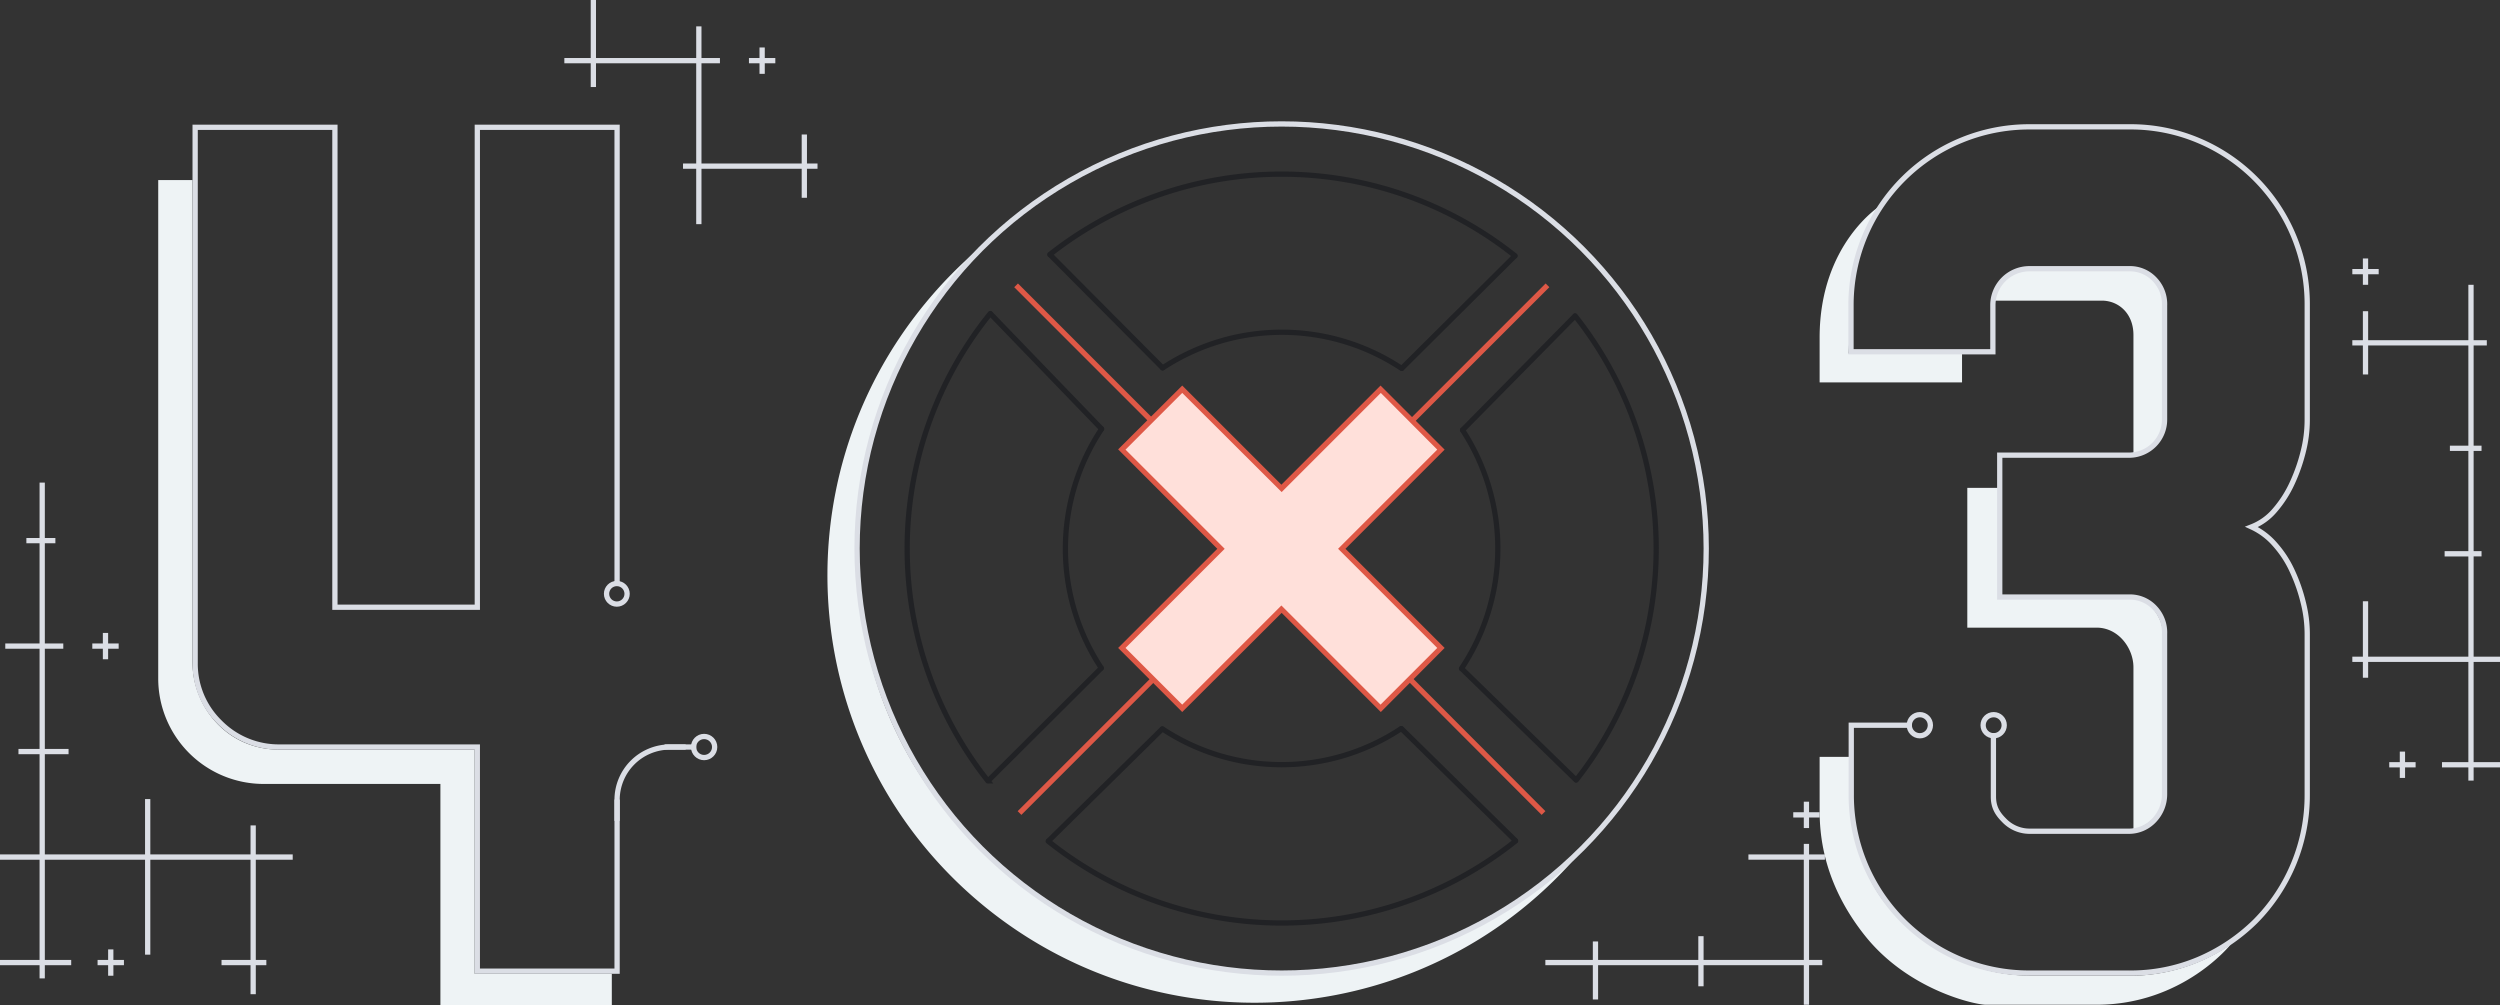 <svg xmlns="http://www.w3.org/2000/svg" width="948" height="381.271" viewBox="0 0 948 381.271">
  <rect x="0" y="0" width="948" height="381.271" fill="#333333" stroke="none"/>
  <g id="_403" transform="translate(-430 -224)">
    <g id="шьфп_копия_7">
      <path id="Прямоугольник_1_копия_15" d="M1114,605V590h-38v8h-2v-8h-38v13h-2V590h-18v-2h18v-7h2v7h38v-9h2v9h38V550h-21v-2h21v-4h2v4h6v2h-6v38h5v2h-5v15Zm0-67v-4h-4v-2h4v-4h2v4h4v2h-4v4Z" fill="#dbdee5"/>
      <path id="Прямоугольник_1_копия_17" d="M1366,520v-5h-10v-2h10V475h-38v6h-2v-6h-4v-2h4V452h2v21h38V435h-9v-2h9V395h-7v-2h7V355h-38v11h-2V355h-4v-2h4V342h2v11h38V332h2v21h5v2h-5v38h3v2h-3v38h3v2h-3v38h10v2h-10v38h10v2h-10v5Zm-26-1v-4h-4v-2h4v-4h2v4h4v2h-4v4Zm-14-187v-4h-4v-2h4v-4h2v4h4v2h-4v4Z" fill="#dbdee5"/>
      <path id="Прямоугольник_1_копия_16" d="M525,601V590H514v-2h11V550H487v36h-2V550H447v38h10v2H447v5h-2v-5H430v-2h15V550H430v-2h15V510h-8v-2h8V470H432v-2h13V430h-5v-2h5V407h2v21h4v2h-4v38h7v2h-7v38h9v2h-9v38h38V527h2v21h38V537h2v11h14v2H527v38h4v2h-4v11Zm-54-7v-4h-4v-2h4v-4h2v4h4v2h-4v4Zm-2-120v-4h-4v-2h4v-4h2v4h4v2h-4v4Z" fill="#dbdee5"/>
      <path id="Прямоугольник_1_копия_22" d="M694,309V288h-5v-2h5V248H656v9h-2v-9H644v-2h10V224h2v22h38V234h2v12h7v2h-7v38h38V275h2v11h4v2h-4v11h-2V288H696v21Zm24-57v-4h-4v-2h4v-4h2v4h4v2h-4v4Z" fill="#dbdee5"/>
    </g>
    <g id="_4" transform="translate(0 0.271)">
      <path id="Прямоугольник_скругл._углы_623" d="M562,521H530a39.989,39.989,0,0,1-40-40V292h13V475c0,16.3,12.7,33,33,33h74v85h52v12H597V521Z" fill="#eef3f5"/>
      <path id="_4-2" d="M664,444.5V272H611V454H557V272H504V475.2a30.981,30.981,0,0,0,9.3,22.4A31.354,31.354,0,0,0,536,507h75v85h53V526.9" fill="none" stroke="#dbdee5" stroke-width="2"/>
      <path id="Прямоугольник_скругл._углы_623-2" d="M664,535v-8a20.059,20.059,0,0,1,20-20h6" fill="none" stroke="#dbdee5" stroke-width="2"/>
      <line id="Фигура_619_копия" x2="12" transform="translate(682 507)" fill="none" stroke="#dbdee5" stroke-width="2"/>
      <g id="Эллипс_621" transform="translate(692 503)">
        <circle id="Эллипс_1" data-name="Эллипс 1" cx="5" cy="5" r="5" fill="none"/>
        <circle id="Эллипс_2" data-name="Эллипс 2" cx="4" cy="4" r="4" transform="translate(1)" fill="none" stroke="#dbdee5" stroke-width="2"/>
      </g>
      <g id="Эллипс_621_копия" transform="translate(660 444)">
        <circle id="Эллипс_3" data-name="Эллипс 3" cx="4.9" cy="4.9" r="4.9" transform="translate(0 0)" fill="none"/>
        <circle id="Эллипс_4" data-name="Эллипс 4" cx="3.9" cy="3.9" r="3.9" transform="translate(0 1)" fill="none" stroke="#dbdee5" stroke-width="2"/>
      </g>
    </g>
    <g id="Группа_89_копия_2">
      <path id="Эллипс_634" d="M755,434c0,103.8,91.1,159,161,159,30.3,0,83.7-13.3,114.4-47.2-57.2,68.8-159.3,78.2-228.2,21-68.8-57.2-78.2-159.3-21-228.2.2-.2.3-.4.5-.6a164.931,164.931,0,0,1,19.5-19.7C794,326.2,755,364.4,755,434Z" fill="#eef3f5"/>
      <g id="Эллипс_634_копия_3" transform="translate(754 270)">
        <circle id="Эллипс_67" cx="162" cy="162" r="162" fill="none"/>
        <circle id="Эллипс_68" cx="161" cy="161" r="161" transform="translate(1 1)" fill="none" stroke="#dbdee5" stroke-width="2"/>
      </g>
      <g id="Группа_88">
        <path id="Фигура_639" d="M1016.8,332.2l-51.2,51.2m-98.3,98.2-50.7,50.7" fill="none" stroke="#de5846" stroke-width="2"/>
        <path id="Фигура_639_копия" d="M1015.3,532.3,965,481.9m-98.2-98.2-51.5-51.5" fill="none" stroke="#de5846" stroke-width="2"/>
        <g id="Фигура_643">
          <path id="Контур_13" d="M953.6,492.6l-36.9-36.9-.7-.7-.7.7-36.9,36.9-22.9-22.9,36.9-36.9.7-.7-.7-.7-36.9-36.9,22.9-22.9,36.9,36.9.7.7.7-.7,36.9-36.9,22.9,22.9-36.9,36.9-.7.7.7.7,36.9,36.9Z" fill="#ffe0da"/>
          <path id="Контур_14" d="M878.3,373l-21.5,21.5L893,430.7l1.4,1.4-1.4,1.4-36.2,36.2,21.5,21.5L914.5,455l1.4-1.4,1.4,1.4,36.2,36.2L975,469.7l-36.2-36.2-1.4-1.4,1.4-1.4L975,394.5,953.6,373l-36.2,36.2-1.4,1.4-1.4-1.4L878.3,373m0-2.8,37.6,37.6,37.6-37.6,24.3,24.3-37.6,37.6,37.6,37.6L953.6,494,916,456.4,878.3,494,854,469.7l37.6-37.6L854,394.4Z" fill="#de5846"/>
        </g>
      </g>
      <g id="Сгруппировать_893" data-name="Сгруппировать 893">
        <path id="Эллипс_634_копия_2" d="M1027.3,343.8a142.11,142.11,0,0,1,.4,176m-23,23.1a141.933,141.933,0,0,1-177.2.1m-22.9-22.9a141.935,141.935,0,0,1,.9-177.2m22.6-22.4a142,142,0,0,1,176.4.5" fill="none" stroke="#212225" stroke-linecap="round" stroke-width="2"/>
        <path id="Эллипс_634_копия" d="M984.6,387.1a82.038,82.038,0,0,1-.4,90.4m-22.9,22.8a82.015,82.015,0,0,1-90.5.1m-23.2-23.1a81.993,81.993,0,0,1,.1-90.6m23.2-23.2a82.181,82.181,0,0,1,90.6.2" fill="none" stroke="#212225" stroke-linecap="round" stroke-width="2"/>
        <path id="Контур_690" data-name="Контур 690" d="M984.629,387.039l42.563-43.163" fill="none" stroke="#212225" stroke-linecap="round" stroke-width="2"/>
        <path id="Контур_694" data-name="Контур 694" d="M984.291,343.81l43.234,42.081" transform="translate(0 133.77)" fill="none" stroke="#212225" stroke-linecap="round" stroke-width="2"/>
        <path id="Контур_693" data-name="Контур 693" d="M1026.736,386.612,984.693,343.04" transform="translate(-179.031)" fill="none" stroke="#212225" stroke-linecap="round" stroke-width="2"/>
        <path id="Контур_697" data-name="Контур 697" d="M1026.592,342.36l-42.762,42.59" transform="translate(-179.031 135.032)" fill="none" stroke="#212225" stroke-linecap="round" stroke-width="2"/>
        <path id="Контур_691" data-name="Контур 691" d="M983.6,386.636l42.816-42.555" transform="translate(-22 -23)" fill="none" stroke="#212225" stroke-linecap="round" stroke-width="2"/>
        <path id="Контур_695" data-name="Контур 695" d="M983.439,343.341l43.225,42.459" transform="translate(-22 156.968)" fill="none" stroke="#212225" stroke-linecap="round" stroke-width="2"/>
        <path id="Контур_692" data-name="Контур 692" d="M1026.049,386.468l-42.6-42.822" transform="translate(-155.223 -23)" fill="none" stroke="#212225" stroke-linecap="round" stroke-width="2"/>
        <path id="Контур_696" data-name="Контур 696" d="M1025.881,342.908,982.84,385.291" transform="translate(-155.223 157.571)" fill="none" stroke="#212225" stroke-linecap="round" stroke-width="2"/>
      </g>
    </g>
    <g id="_3" transform="translate(0 0.001)">
      <path id="Фигура_757" d="M1183,605c-3.9,0-29.186-5.44-45.686-26.04S1120,539.4,1120,531V511h11.791v13.089c0,10.3,2.2,32.542,17.4,47.042S1179.5,594,1201,594h37a67.143,67.143,0,0,0,38-12s-18.1,23-51,23Zm56-128c0-7.1-5.6-15-14-15h-49V409h12.07l.555,41.068L1239,451c6.6,0,11,8,11,12v63c0,10-11,12.787-11,12.787Zm0-126c0-8.1-5.6-13-12-13h-41s1.9-12,13-12h39a12.976,12.976,0,0,1,12.865,13.462v45.323c0,9-11.865,11.215-11.865,11.215Zm-119,18V352c0-35.6,23-50,23-50s-11,15.8-11,32l-1,24h43v11Z" fill="#eef3f5"/>
      <path id="_3_копия" d="M1155,499h-23v26.2a67.389,67.389,0,0,0,67.1,67.8h38.3a66.014,66.014,0,0,0,26.3-5.2,69.392,69.392,0,0,0,21.5-14.4,67.774,67.774,0,0,0,19.7-48.1V464.5a48.711,48.711,0,0,0-1.5-12,63.242,63.242,0,0,0-4.2-12,40,40,0,0,0-6.6-10.1,26.147,26.147,0,0,0-8.8-6.6,22.007,22.007,0,0,0,8.8-6.3,43.012,43.012,0,0,0,6.6-10.3,65.763,65.763,0,0,0,4.2-12,48.711,48.711,0,0,0,1.5-12V339.9a67.285,67.285,0,0,0-41.2-62.6,66.014,66.014,0,0,0-26.3-5.2h-37.6a67.582,67.582,0,0,0-67.9,67v18.3h53.8V339.9a13.849,13.849,0,0,1,13.7-14h37.9a12.822,12.822,0,0,1,9.6,3.9,13.553,13.553,0,0,1,3.9,10.1V383a13.487,13.487,0,0,1-13.3,13.6h-49.2v53.8h49a12.822,12.822,0,0,1,9.6,3.9,13.553,13.553,0,0,1,3.9,10.1v60.8a14.277,14.277,0,0,1-3.9,9.8,13.1,13.1,0,0,1-9.6,4.2h-37.6a13.38,13.38,0,0,1-9.8-4.2c-2.8-2.8-4-5.3-4-9V502" fill="none" stroke="#dbdee5" stroke-width="2"/>
      <g id="Эллипс_757" transform="translate(1154 493)">
        <circle id="Эллипс_69" cx="5" cy="5" r="5" fill="none"/>
        <circle id="Эллипс_70" cx="4" cy="4" r="4" transform="translate(0 2)" fill="none" stroke="#dbdee5" stroke-width="2"/>
      </g>
      <g id="Эллипс_757-2" transform="translate(1182 493)">
        <circle id="Эллипс_71" cx="5" cy="5" r="5" fill="none"/>
        <circle id="Эллипс_72" cx="4" cy="4" r="4" transform="translate(0 2)" fill="none" stroke="#dbdee5" stroke-width="2"/>
      </g>
    </g>
  </g>
</svg>
